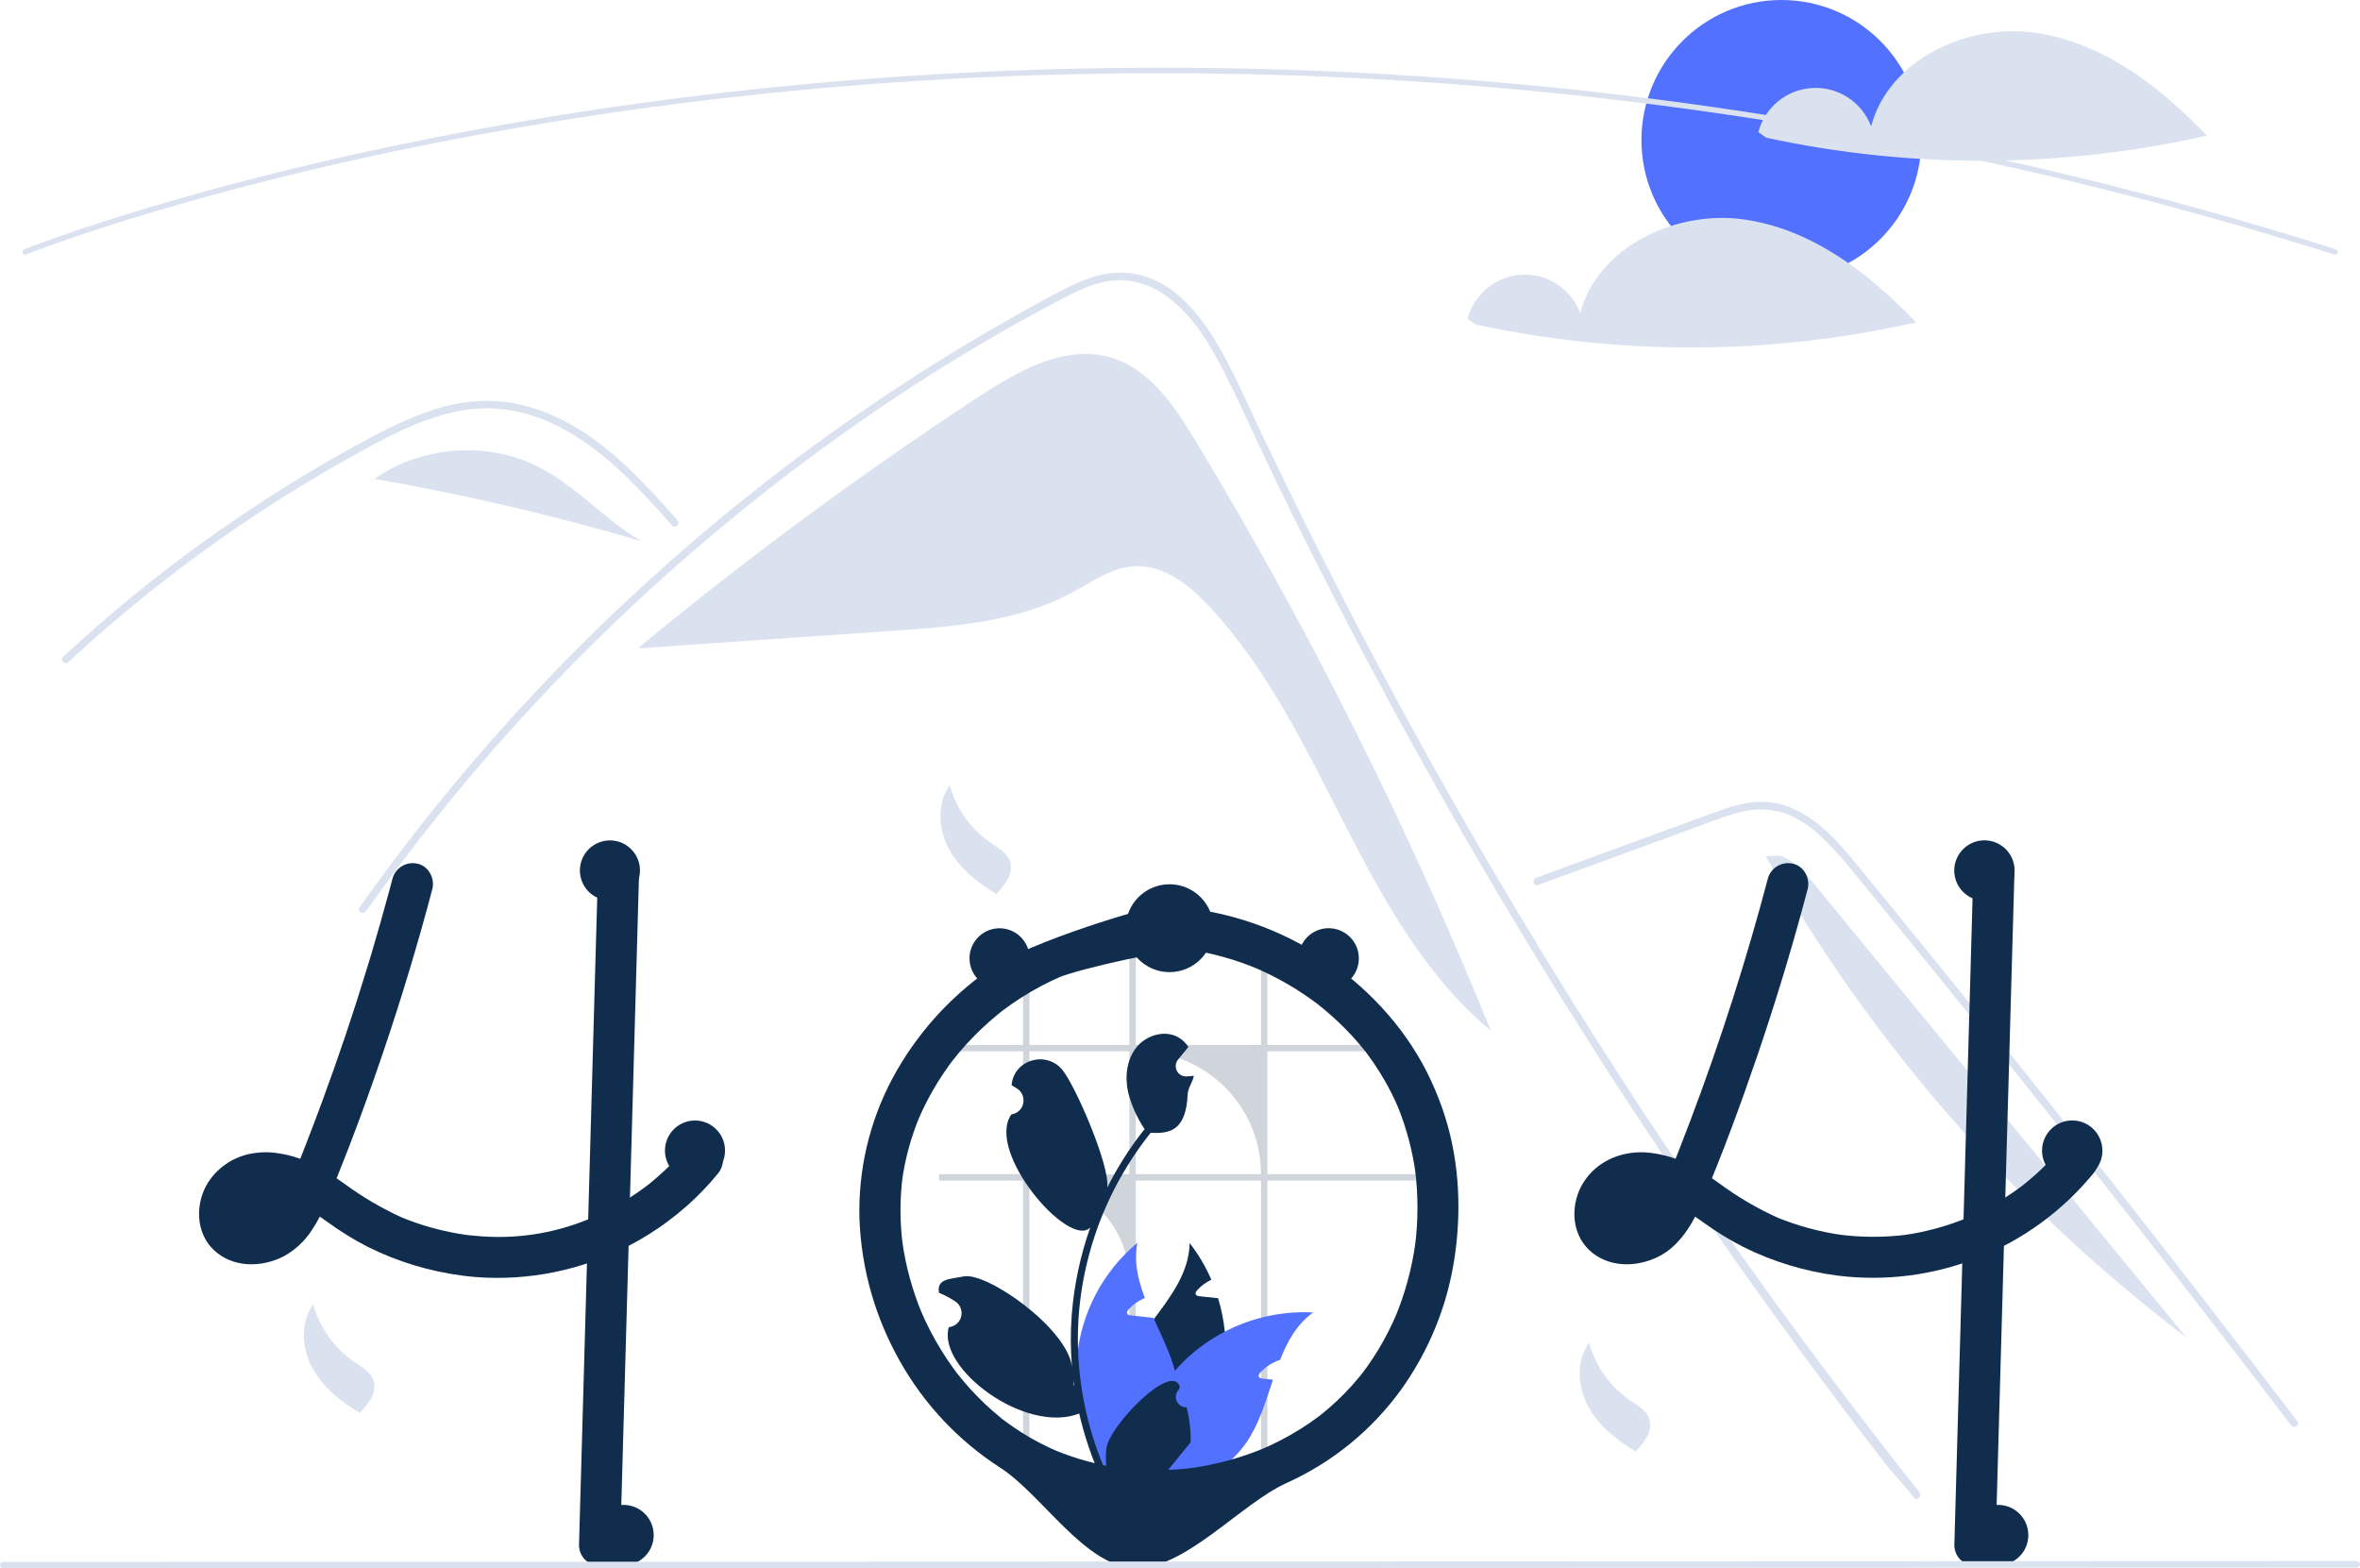 <svg width="644" height="428" viewBox="0 0 644 428" fill="none" xmlns="http://www.w3.org/2000/svg">
<g clip-path="url(#clip0_552_3)">
<path d="M326.245 120.294C320.503 110.788 313.699 100.64 303.043 97.536C290.702 93.942 278.025 101.082 267.273 108.128C235.115 129.2 204.148 152.037 174.511 176.532L174.543 176.901C197.617 175.309 220.69 173.716 243.763 172.124C260.434 170.973 277.677 169.664 292.409 161.771C298 158.776 303.449 154.775 309.784 154.496C317.654 154.15 324.517 159.651 329.91 165.399C361.811 199.398 371.042 251.392 406.832 281.263C384.264 225.559 357.317 171.733 326.245 120.294Z" fill="#DBE2EF"/>
<path d="M522.336 408.672C518.808 404.213 517.367 403.169 513.887 398.67C485.553 361.992 458.922 324.076 433.993 284.921C417.06 258.329 400.966 231.225 385.713 203.612C378.451 190.484 371.388 177.253 364.524 163.919C359.198 153.58 353.991 143.179 348.902 132.716C347.447 129.728 346.033 126.726 344.626 123.717C341.311 116.641 338.057 109.531 334.564 102.552C330.583 94.597 325.737 86.257 318.427 80.912C315.1 78.38 311.122 76.848 306.958 76.495C301.007 76.11 295.516 78.57 290.354 81.255C252.59 100.965 217.235 125.675 185.256 153.793C153.196 181.973 124.539 213.811 99.871 248.656C99.116 249.735 97.331 248.704 98.093 247.619C101.093 243.373 104.152 239.174 107.27 235.02C146.045 183.405 193.59 139.019 247.73 103.891C256.839 97.983 266.119 92.352 275.57 86.999C280.333 84.299 285.117 81.633 289.984 79.133C294.754 76.68 299.819 74.475 305.269 74.393C323.815 74.104 333.418 95.125 340.014 109.27C342.087 113.722 344.185 118.159 346.308 122.584C354.332 139.38 362.664 156.023 371.306 172.512C376.639 182.693 382.089 192.815 387.655 202.877C404.979 234.209 423.393 264.908 442.895 294.972C468.73 334.795 494.36 369.975 523.791 407.215C524.601 408.246 523.153 409.716 522.336 408.672Z" fill="#DBE2EF"/>
<path d="M183.423 143.412C182.346 142.21 181.275 141.008 180.191 139.806C171.638 130.339 162.462 120.983 150.718 115.556C145.118 112.886 139.005 111.468 132.803 111.4C126.392 111.42 120.126 113.103 114.202 115.46C111.402 116.579 108.663 117.85 105.966 119.204C102.884 120.756 99.857 122.412 96.844 124.081C91.188 127.214 85.606 130.484 80.096 133.891C69.135 140.671 58.517 147.969 48.242 155.785C42.915 159.838 37.699 164.024 32.592 168.343C27.842 172.354 23.189 176.474 18.631 180.701C17.656 181.601 16.201 180.145 17.176 179.245C18.377 178.125 19.592 177.012 20.807 175.913C24.239 172.808 27.726 169.762 31.267 166.776C37.726 161.322 44.352 156.078 51.145 151.045C61.708 143.213 72.635 135.913 83.926 129.144C89.568 125.764 95.288 122.526 101.086 119.43C102.836 118.496 104.607 117.582 106.398 116.717C110.463 114.665 114.686 112.944 119.028 111.571C125.177 109.58 131.683 108.941 138.102 109.696C144.3 110.598 150.271 112.666 155.701 115.789C167.232 122.24 176.175 132.215 184.879 141.949C185.757 142.938 184.309 144.402 183.423 143.412Z" fill="#DBE2EF"/>
<path d="M419.691 241.51L447.322 231.395L461.041 226.373C465.509 224.737 469.967 222.875 474.586 221.704C478.6 220.556 482.861 220.611 486.845 221.86C490.397 223.176 493.649 225.194 496.407 227.793C499.224 230.39 501.846 233.191 504.25 236.176C507.237 239.768 510.179 243.399 513.135 247.017C525.335 261.95 537.455 276.947 549.496 292.01C561.536 307.072 573.495 322.198 585.374 337.389C597.282 352.616 609.108 367.907 620.853 383.262C622.291 385.143 623.729 387.025 625.165 388.908C625.959 389.948 627.748 388.922 626.943 387.867C615.112 372.358 603.199 356.913 591.203 341.53C579.178 326.112 567.069 310.758 554.878 295.47C542.686 280.182 530.413 264.961 518.056 249.805C514.978 246.03 511.895 242.258 508.806 238.491C506.201 235.313 503.625 232.101 500.768 229.143C495.523 223.714 488.97 218.916 481.126 218.786C476.514 218.709 472.05 220.174 467.765 221.725C463.146 223.398 458.538 225.102 453.924 226.791L426.1 236.976L419.144 239.523C417.909 239.975 418.442 241.967 419.691 241.51L419.691 241.51Z" fill="#DBE2EF"/>
<path d="M147.081 127.468C133.04 120.245 115.058 121.659 102.154 130.683C126.766 134.933 151.109 140.619 175.058 147.713C165.113 141.88 157.334 132.741 147.081 127.468Z" fill="#DBE2EF"/>
<path d="M102.016 130.658L99.313 132.857C100.227 132.088 101.178 131.366 102.154 130.683C102.108 130.675 102.062 130.666 102.016 130.658Z" fill="#DBE2EF"/>
<path d="M495.366 241.611C492.646 238.297 489.706 234.828 485.637 233.482L481.839 233.632C510.753 284.768 549.803 329.45 596.594 364.936C562.851 323.828 529.109 282.72 495.366 241.611Z" fill="#DBE2EF"/>
<path d="M259.17 214.275C260.928 220.666 264.888 226.23 270.349 229.98C272.461 231.419 274.959 232.8 275.682 235.252C276.062 236.815 275.827 238.465 275.027 239.86C274.229 241.238 273.257 242.508 272.136 243.638L272.034 244.022C266.794 240.914 261.809 236.983 258.915 231.619C256.02 226.255 255.616 219.225 259.17 214.275" fill="#DBE2EF"/>
<path d="M433.622 366.396C435.38 372.788 439.34 378.351 444.802 382.102C446.913 383.541 449.411 384.921 450.134 387.374C450.514 388.937 450.28 390.587 449.48 391.982C448.681 393.36 447.709 394.629 446.589 395.76L446.486 396.144C441.246 393.036 436.261 389.105 433.367 383.741C430.472 378.377 430.068 371.347 433.622 366.396" fill="#DBE2EF"/>
<path d="M85.467 355.905C87.224 362.297 91.184 367.86 96.646 371.611C98.757 373.05 101.256 374.43 101.978 376.882C102.358 378.446 102.124 380.095 101.324 381.491C100.525 382.869 99.554 384.138 98.433 385.269L98.331 385.653C93.091 382.545 88.106 378.613 85.211 373.25C82.317 367.886 81.913 360.856 85.467 355.905" fill="#DBE2EF"/>
<path d="M486.107 76.436C507.196 76.436 524.292 59.325 524.292 38.218C524.292 17.111 507.196 0 486.107 0C465.018 0 447.922 17.111 447.922 38.218C447.922 59.325 465.018 76.436 486.107 76.436Z" fill="#5271FF"/>
<path d="M555.016 8.895C536.51 6.392 515.382 16.403 510.586 34.466C509.377 31.255 507.18 28.511 504.311 26.631C501.442 24.751 498.05 23.833 494.626 24.009C491.201 24.185 487.921 25.446 485.259 27.609C482.598 29.773 480.692 32.728 479.818 36.047L481.937 37.565C521.595 46.149 562.647 45.963 602.226 37.021C589.353 23.481 573.522 11.399 555.016 8.895Z" fill="#DBE2EF"/>
<path d="M475.652 59.852C457.146 57.349 436.018 67.36 431.222 85.423C430.013 82.212 427.815 79.468 424.946 77.588C422.078 75.708 418.686 74.79 415.261 74.966C411.837 75.142 408.557 76.403 405.895 78.566C403.233 80.73 401.328 83.685 400.454 87.004L402.573 88.522C442.231 97.106 483.283 96.92 522.862 87.978C509.989 74.438 494.158 62.356 475.652 59.852Z" fill="#DBE2EF"/>
<path d="M637.172 69.488C637.095 69.488 637.019 69.476 636.946 69.452C438.978 6.792 264.498 14.986 152.986 32.894C137.811 35.33 122.595 38.144 107.761 41.258C103.973 42.051 100.044 42.903 96.083 43.789C91.352 44.843 86.684 45.929 82.207 47.015C80.274 47.473 78.379 47.935 76.521 48.401C73.707 49.096 70.852 49.82 67.791 50.617C64.371 51.499 60.896 52.425 57.461 53.368C57.448 53.373 57.435 53.376 57.422 53.379L57.423 53.38C53.542 54.44 49.683 55.531 45.95 56.621C43.93 57.205 41.979 57.781 40.11 58.349C39.902 58.407 39.717 58.463 39.529 58.52L39.128 58.642C38.895 58.713 38.666 58.783 38.436 58.849L38.421 58.853L38.422 58.854L37.814 59.043C37.09 59.262 36.383 59.477 35.687 59.69C17.31 65.36 7.207 69.394 7.107 69.433C7.016 69.47 6.919 69.488 6.82 69.487C6.722 69.486 6.625 69.466 6.534 69.427C6.444 69.388 6.362 69.332 6.293 69.262C6.225 69.191 6.17 69.108 6.134 69.017C6.097 68.925 6.079 68.828 6.08 68.729C6.081 68.631 6.102 68.534 6.14 68.443C6.179 68.353 6.235 68.271 6.305 68.202C6.376 68.133 6.459 68.079 6.55 68.042C6.651 68.003 16.803 63.949 35.247 58.257C35.945 58.043 36.654 57.828 37.381 57.608L37.945 57.433C37.964 57.425 37.984 57.419 38.004 57.414C38.232 57.348 38.46 57.279 38.692 57.209L39.094 57.087C39.294 57.026 39.492 56.966 39.694 56.91C41.55 56.345 43.507 55.768 45.532 55.182C49.267 54.091 53.13 53 57.013 51.938C57.025 51.934 57.038 51.931 57.05 51.927V51.926C60.497 50.98 63.985 50.051 67.416 49.165C70.482 48.368 73.342 47.642 76.161 46.946C78.027 46.481 79.926 46.018 81.858 45.558C86.34 44.47 91.017 43.383 95.757 42.326C99.725 41.439 103.66 40.586 107.453 39.791C122.311 36.672 137.55 33.854 152.749 31.414C264.42 13.48 439.151 5.273 637.397 68.024C637.567 68.078 637.713 68.191 637.807 68.343C637.902 68.495 637.939 68.676 637.911 68.852C637.884 69.029 637.795 69.191 637.659 69.307C637.523 69.424 637.35 69.487 637.172 69.488Z" fill="#DBE2EF"/>
<path d="M196.906 314.615C196.647 313.856 196.21 313.17 195.633 312.614C195.42 312.416 195.189 312.238 194.944 312.082C192.99 310.778 190.07 310.486 188.213 312.082C188.026 312.244 187.853 312.422 187.697 312.614C187.143 313.296 186.574 313.963 185.99 314.615C185.031 315.709 184.05 316.765 183.025 317.792C182.733 318.077 182.441 318.369 182.141 318.654C181.969 318.826 181.797 318.991 181.624 319.156C180.966 319.785 180.292 320.392 179.61 320.992C179.251 321.314 178.892 321.629 178.525 321.936C177.978 322.393 177.432 322.85 176.878 323.292C176.825 323.33 176.773 323.367 176.72 323.412C176.705 323.42 176.698 323.435 176.683 323.442C176.675 323.442 176.668 323.442 176.66 323.457C176.64 323.465 176.622 323.478 176.608 323.495C176.443 323.607 176.331 323.682 176.249 323.749C176.279 323.734 176.309 323.712 176.339 323.697C176.204 323.802 176.061 323.907 175.927 324.012C174.616 324.978 173.276 325.908 171.906 326.777C168.516 328.948 164.955 330.841 161.259 332.435C161.012 332.532 160.758 332.637 160.503 332.734C150.825 336.703 140.328 338.251 129.918 337.246C128.854 337.163 127.791 337.051 126.728 336.908C125.5 336.728 124.28 336.511 123.067 336.264C118.449 335.342 113.931 333.977 109.575 332.187C104.126 329.69 98.943 326.647 94.106 323.105C93.358 322.573 92.601 322.041 91.845 321.524C92.706 319.411 93.552 317.297 94.376 315.169C94.788 314.143 95.184 313.116 95.574 312.082C98.636 304.116 101.511 296.075 104.266 288.005C107.052 279.829 109.68 271.606 112.15 263.335C112.405 262.496 112.652 261.657 112.892 260.818C114.187 256.449 115.43 252.07 116.62 247.681C116.733 247.254 116.852 246.834 116.957 246.407C117.302 245.148 117.639 243.889 117.968 242.63C118.717 239.79 117.025 236.396 114.045 235.714C112.61 235.346 111.088 235.549 109.801 236.282C108.513 237.014 107.56 238.218 107.142 239.64C106.82 240.854 106.498 242.061 106.168 243.275C104.588 249.142 102.926 254.99 101.182 260.818C100.927 261.657 100.673 262.496 100.418 263.335C96.57 276.03 92.344 288.597 87.742 301.036C87.188 302.542 86.626 304.044 86.058 305.54C85.781 306.274 85.503 307.009 85.219 307.743C84.672 309.189 84.111 310.635 83.549 312.082C83.227 312.929 82.898 313.775 82.569 314.615C82.351 315.147 82.142 315.679 81.932 316.203C79.797 315.436 77.586 314.903 75.336 314.615L74.976 314.57C73.232 314.36 71.468 314.375 69.728 314.615C67.123 314.919 64.617 315.792 62.386 317.172C60.156 318.553 58.256 320.407 56.82 322.603C53.248 328.231 53.293 336.279 58.302 341.06C63.461 345.983 71.27 345.946 77.342 342.866C80.56 341.123 83.273 338.578 85.219 335.477C85.964 334.353 86.649 333.19 87.27 331.992C87.428 332.097 87.585 332.202 87.742 332.315C88.341 332.734 88.94 333.161 89.532 333.581C92.978 336.08 96.61 338.312 100.396 340.258C108.536 344.308 117.298 346.96 126.316 348.104C126.519 348.126 126.713 348.156 126.915 348.179C127.911 348.306 128.914 348.404 129.918 348.486C144.31 349.572 158.719 346.624 171.532 339.973C172.617 339.411 173.693 338.822 174.759 338.205C176.413 337.246 178.031 336.226 179.61 335.147C180.471 334.563 181.31 333.971 182.141 333.349C185.773 330.672 189.158 327.675 192.256 324.394C193.432 323.157 194.557 321.881 195.633 320.565C196.65 319.488 197.237 318.074 197.28 316.593C197.274 315.916 197.148 315.246 196.906 314.615ZM72.925 332.465C73.082 332.352 73.239 332.232 73.389 332.112C73.344 332.225 73.127 332.352 72.925 332.465H72.925ZM75.328 330.044C75.156 330.239 74.999 330.434 74.827 330.629C74.303 331.215 73.74 331.766 73.142 332.277C73.06 332.352 72.97 332.427 72.88 332.495C72.879 332.495 72.878 332.495 72.877 332.495C72.876 332.495 72.875 332.496 72.875 332.497C72.874 332.497 72.873 332.498 72.873 332.499C72.873 332.5 72.873 332.501 72.873 332.502C72.764 332.55 72.659 332.605 72.558 332.667C72.236 332.862 71.907 333.042 71.57 333.206C70.91 333.45 70.231 333.638 69.541 333.768C69.01 333.807 68.477 333.812 67.946 333.783H67.931C67.564 333.702 67.202 333.602 66.845 333.484C66.666 333.394 66.493 333.289 66.321 333.184C66.254 333.124 66.194 333.064 66.156 333.027C66.083 332.96 66.016 332.887 65.954 332.809C65.954 332.808 65.954 332.807 65.954 332.806C65.953 332.805 65.953 332.805 65.952 332.804C65.951 332.803 65.951 332.803 65.95 332.802C65.949 332.802 65.948 332.802 65.947 332.802C65.865 332.652 65.775 332.502 65.692 332.352C65.688 332.348 65.685 332.343 65.685 332.337C65.625 332.15 65.573 331.955 65.528 331.76C65.511 331.418 65.514 331.075 65.535 330.734C65.635 330.255 65.771 329.784 65.939 329.325C66.091 328.999 66.263 328.684 66.456 328.381C66.471 328.351 66.546 328.231 66.628 328.096C66.636 328.088 66.636 328.088 66.636 328.081C66.748 327.953 66.86 327.819 66.98 327.699C67.182 327.474 67.399 327.279 67.617 327.077C68.039 326.8 68.476 326.547 68.927 326.32C69.641 326.066 70.375 325.868 71.121 325.728C72.22 325.64 73.325 325.65 74.422 325.758C75.462 325.938 76.488 326.191 77.492 326.515C76.883 327.697 76.19 328.834 75.418 329.917C75.388 329.962 75.358 330.007 75.328 330.044ZM67.002 327.579C66.937 327.685 66.859 327.783 66.77 327.871C66.83 327.76 66.908 327.662 67.002 327.579Z" fill="#112D4E"/>
<path d="M174.399 238.082C174.332 240.435 174.264 242.788 174.197 245.141C174.055 250.364 173.907 255.589 173.755 260.818C173.598 266.7 173.433 272.58 173.261 278.458C173.179 281.493 173.094 284.528 173.006 287.562C172.774 295.738 172.545 303.911 172.318 312.082C172.295 312.929 172.265 313.768 172.243 314.615C172.13 318.669 172.018 322.723 171.906 326.777C171.778 331.176 171.654 335.574 171.531 339.973C171.442 343.27 171.349 346.57 171.254 349.872C170.581 373.8 169.907 397.727 169.233 421.654C169.204 423.136 168.604 424.549 167.557 425.597C166.51 426.645 165.098 427.246 163.617 427.275C162.132 427.263 160.71 426.667 159.66 425.615C158.609 424.564 158.014 423.141 158.002 421.654C158.376 408.196 158.756 394.737 159.14 381.278C159.477 369.109 159.819 356.939 160.166 344.769C160.278 340.76 160.39 336.748 160.503 332.734C160.675 326.694 160.845 320.655 161.012 314.615C161.034 313.768 161.064 312.929 161.087 312.082C161.102 311.34 161.124 310.606 161.147 309.864C161.476 298.136 161.805 286.406 162.135 274.673C162.27 270.057 162.399 265.439 162.524 260.818C162.674 255.549 162.824 250.284 162.973 245.021C163.041 242.705 163.101 240.397 163.168 238.082C163.197 236.6 163.797 235.187 164.844 234.139C165.891 233.091 167.303 232.49 168.784 232.461C170.269 232.473 171.691 233.069 172.741 234.121C173.792 235.172 174.387 236.595 174.399 238.082Z" fill="#112D4E"/>
<path d="M482.444 239.641C476.556 261.957 469.518 283.953 461.36 305.542C459.108 311.496 456.805 317.439 454.343 323.311L454.909 321.968C453.81 324.765 452.407 327.431 450.724 329.92C450.61 330.081 450.493 330.24 450.374 330.397C450.956 329.653 451.067 329.505 450.706 329.956C450.516 330.181 450.328 330.407 450.131 330.627C449.607 331.214 449.045 331.765 448.447 332.278C448.297 332.406 448.144 332.532 447.989 332.656L448.692 332.109C448.61 332.302 448.038 332.557 447.86 332.666C447.283 333.014 446.681 333.32 446.059 333.579L447.401 333.013C446.382 333.423 445.319 333.715 444.233 333.882L445.726 333.682C444.659 333.829 443.578 333.841 442.508 333.716L444.001 333.917C443.125 333.796 442.269 333.565 441.451 333.23L442.793 333.796C442.356 333.606 441.936 333.382 441.536 333.125C441.332 332.992 440.708 332.519 441.524 333.143C442.373 333.792 441.634 333.199 441.459 333.026C441.313 332.883 441.182 332.727 441.04 332.581C440.379 331.903 441.786 333.747 441.337 332.954C441.097 332.557 440.878 332.147 440.679 331.728L441.245 333.07C440.988 332.431 440.805 331.764 440.7 331.083L440.901 332.577C440.794 331.73 440.793 330.873 440.899 330.026L440.698 331.52C440.835 330.574 441.085 329.648 441.443 328.762L440.877 330.105C441.126 329.509 441.421 328.933 441.759 328.382C441.914 328.098 442.097 327.829 442.304 327.579C442.341 327.591 441.354 328.713 441.878 328.147C442.015 327.999 442.143 327.843 442.281 327.696C442.503 327.46 442.741 327.245 442.974 327.023C443.757 326.278 441.88 327.747 442.782 327.157C443.437 326.727 444.125 326.351 444.841 326.034L443.499 326.6C444.698 326.107 445.955 325.77 447.239 325.596L445.747 325.797C447.355 325.612 448.98 325.631 450.584 325.854L449.091 325.653C451.122 325.961 453.106 326.52 455 327.317L453.658 326.75C457.694 328.484 461.268 331.059 464.835 333.583C468.281 336.08 471.912 338.312 475.696 340.257C483.837 344.308 492.6 346.961 501.619 348.106C514.554 349.692 527.679 348.001 539.791 343.189C551.903 338.377 562.613 330.598 570.94 320.565C571.956 319.487 572.541 318.073 572.585 316.591C572.574 315.103 571.984 313.677 570.94 312.617C568.88 310.724 564.988 310.19 562.998 312.617C561.113 314.921 559.086 317.105 556.929 319.157C555.922 320.113 554.888 321.04 553.827 321.937C553.222 322.449 552.607 322.952 551.985 323.444C551.69 323.677 550.773 324.297 552.182 323.296C551.859 323.525 551.549 323.776 551.231 324.011C546.515 327.49 541.405 330.399 536.007 332.678L537.349 332.111C531.557 334.543 525.473 336.211 519.251 337.074L520.744 336.873C514.344 337.716 507.86 337.706 501.462 336.844L502.955 337.045C496.558 336.166 490.302 334.461 484.344 331.972L485.685 332.538C479.935 329.992 474.478 326.828 469.41 323.103C466.773 321.148 463.992 319.396 461.09 317.862C457.709 316.134 454.049 315.02 450.28 314.573C443.213 313.741 436.011 316.496 432.126 322.607C428.551 328.231 428.597 336.278 433.604 341.06C438.761 345.985 446.571 345.944 452.648 342.863C458.501 339.896 462.017 333.731 464.489 327.919C470.053 314.839 474.979 301.456 479.568 288.005C484.109 274.698 488.227 261.256 491.921 247.679C492.379 245.998 492.83 244.315 493.274 242.63C494.024 239.79 492.33 236.395 489.352 235.716C487.917 235.346 486.394 235.549 485.105 236.281C483.817 237.014 482.863 238.218 482.444 239.641L482.444 239.641Z" fill="#112D4E"/>
<path d="M538.474 238.081L536.452 309.866L534.442 381.276L533.305 421.655C533.317 423.141 533.913 424.564 534.963 425.615C536.014 426.666 537.435 427.262 538.92 427.275C540.4 427.246 541.812 426.645 542.859 425.597C543.906 424.549 544.507 423.136 544.536 421.655L546.557 349.87L548.567 278.46L549.704 238.081C549.692 236.595 549.096 235.172 548.046 234.121C546.995 233.07 545.574 232.474 544.089 232.461C542.609 232.49 541.197 233.091 540.15 234.139C539.103 235.187 538.502 236.6 538.474 238.081Z" fill="#112D4E"/>
<path opacity="0.2" d="M344.106 401.612H345.85V322.148H386.527V320.408H345.85V286.878H377.263C376.803 286.291 376.329 285.713 375.841 285.141H345.85V262.995C345.273 262.749 344.692 262.512 344.106 262.288V285.141H309.926V256.766C309.34 256.793 308.763 256.833 308.182 256.883V285.141H280.913V263.971C280.328 264.23 279.751 264.503 279.179 264.79V285.141H256.256V286.878H279.179V320.408H256.256V322.148H279.179V401.612H280.913V322.148C284.495 322.148 288.041 322.853 291.349 324.224C294.658 325.596 297.664 327.606 300.197 330.14C302.729 332.675 304.738 335.684 306.108 338.995C307.478 342.307 308.183 345.856 308.182 349.44V401.612H309.926V322.148H344.106V401.612ZM280.913 320.408V286.878H308.182V320.408H280.913ZM309.926 320.408V286.878H310.61C315.009 286.878 319.365 287.745 323.429 289.431C327.493 291.116 331.186 293.586 334.296 296.699C337.407 299.813 339.874 303.509 341.557 307.577C343.24 311.645 344.107 316.005 344.106 320.408H309.926Z" fill="#112D4E"/>
<path d="M333.458 377.786C331.263 387.587 326.004 396.433 318.446 403.04C317.892 403.52 317.338 403.984 316.761 404.441C315.361 404.569 313.971 404.699 312.591 404.831C311.446 404.936 310.315 405.048 309.192 405.153L308.99 405.176L308.847 403.947L308.278 398.971C306.071 395.364 304.703 391.306 304.275 387.098C303.847 382.89 304.371 378.639 305.808 374.662C307.784 369.326 311.363 364.612 314.882 359.936C319.741 353.477 324.466 347.092 324.638 339.216C327.029 342.279 329.017 345.636 330.553 349.206C329.104 349.888 327.801 350.848 326.719 352.031C326.412 352.368 326.105 352.84 326.315 353.245C326.495 353.589 326.944 353.672 327.333 353.717C328.269 353.814 329.213 353.911 330.149 354.009C330.897 354.091 331.646 354.166 332.395 354.249C333.301 357.224 333.915 360.281 334.229 363.376C334.734 368.19 334.473 373.054 333.458 377.786Z" fill="#112D4E"/>
<path d="M358.315 358.145C353.898 361.36 351.315 365.984 349.308 371.08C347.252 371.738 345.402 372.921 343.94 374.512C343.633 374.849 343.326 375.321 343.536 375.726C343.715 376.07 344.164 376.153 344.554 376.198C345.49 376.295 346.433 376.392 347.369 376.49C345.362 382.515 343.521 388.75 339.972 393.838C337.611 397.197 334.535 399.99 330.964 402.013C329.991 402.569 328.986 403.067 327.955 403.505C324.151 403.797 320.42 404.109 316.761 404.441C315.361 404.569 313.971 404.699 312.591 404.831C311.445 404.936 310.315 405.048 309.192 405.153C309.184 404.741 309.184 404.329 309.192 403.917C309.428 392.938 313.464 382.381 320.61 374.047C320.947 373.657 321.291 373.275 321.643 372.893C325.263 369.023 329.52 365.804 334.229 363.376C341.648 359.515 349.964 357.709 358.315 358.145Z" fill="#5271FF"/>
<path d="M313.886 400.987L313.025 403.535L312.591 404.831C311.445 404.936 310.315 405.048 309.192 405.153L308.99 405.176C307.747 405.303 306.511 405.431 305.276 405.558C304.954 405.183 304.632 404.801 304.317 404.411C296.502 394.94 292.751 382.757 293.883 370.525C295.015 358.294 300.939 347.008 310.36 339.134C309.371 344.312 310.524 349.273 312.419 354.196C312.216 354.279 312.022 354.361 311.835 354.451C310.385 355.134 309.083 356.094 308.001 357.276C307.694 357.613 307.387 358.086 307.597 358.49C307.777 358.835 308.226 358.917 308.615 358.962C309.551 359.06 310.494 359.157 311.43 359.254C312.179 359.337 312.928 359.412 313.676 359.494C314.028 359.532 314.38 359.569 314.732 359.607C314.785 359.719 314.83 359.824 314.882 359.936C317.016 364.568 319.314 369.221 320.61 374.047C320.934 375.258 321.189 376.486 321.373 377.726C321.95 381.917 321.576 386.185 320.28 390.211C318.984 394.238 316.799 397.921 313.886 400.987Z" fill="#5271FF"/>
<path d="M389.251 292.299C382.806 279.715 372.82 269.128 361.075 261.347C349.293 253.578 335.773 248.846 321.72 247.574C319.878 247.406 318.032 247.308 316.18 247.28C313.993 247.247 281.091 256.745 270.069 264.502C259.053 272.163 249.991 282.31 243.614 294.122C237.249 305.999 234.118 319.343 234.536 332.814C235.081 346.367 238.855 359.592 245.544 371.389C252.141 383.147 261.508 393.114 272.83 400.424C284.314 407.757 295.85 427.203 309.409 427.889C323.07 428.581 338.65 410.238 351.109 404.668C363.569 399.053 374.34 390.267 382.35 379.186C390.133 368.327 395.169 355.741 397.024 342.506C398.951 328.955 398.053 314.98 393.429 302.028C392.243 298.7 390.847 295.451 389.251 292.299C387.919 289.672 384.013 288.705 381.568 290.283C380.309 291.059 379.396 292.291 379.021 293.723C378.646 295.155 378.837 296.677 379.554 297.972C380.336 299.515 381.064 301.083 381.736 302.676L381.17 301.334C383.716 307.46 385.447 313.894 386.319 320.471L386.118 318.977C387.046 326.113 387.029 333.34 386.069 340.471L386.269 338.977C385.299 346.108 383.397 353.08 380.613 359.715L381.179 358.373C379.747 361.758 378.078 365.038 376.184 368.188C375.224 369.779 374.206 371.334 373.129 372.85C372.656 373.516 372.168 374.17 371.677 374.822C371.036 375.673 372.551 373.71 371.888 374.545C371.776 374.687 371.663 374.83 371.55 374.972C371.21 375.397 370.865 375.819 370.516 376.236C368.181 379.024 365.634 381.625 362.896 384.018C362.214 384.613 361.521 385.195 360.816 385.764C360.465 386.048 360.119 386.343 359.753 386.607C359.767 386.597 360.935 385.708 360.243 386.224C360.026 386.387 359.81 386.551 359.592 386.713C358.14 387.79 356.649 388.812 355.119 389.779C351.598 392 347.903 393.933 344.071 395.559L345.413 394.993C338.803 397.778 331.856 399.68 324.75 400.651L326.243 400.451C319.141 401.411 311.943 401.424 304.838 400.489L306.331 400.689C299.873 399.822 293.556 398.112 287.541 395.605L288.883 396.172C285.399 394.7 282.04 392.948 278.838 390.933C277.253 389.934 275.71 388.873 274.208 387.75C273.994 387.59 273.781 387.428 273.568 387.266C272.882 386.749 274.06 387.648 274.07 387.655C273.671 387.369 273.288 387.062 272.92 386.737C272.195 386.146 271.481 385.541 270.778 384.922C267.966 382.443 265.34 379.761 262.922 376.897C262.316 376.18 261.724 375.453 261.144 374.716C260.893 374.396 260.435 373.749 261.447 375.112C261.314 374.933 261.176 374.757 261.041 374.578C260.718 374.15 260.4 373.718 260.086 373.283C258.986 371.761 257.941 370.201 256.951 368.603C254.712 364.987 252.758 361.201 251.106 357.281L251.673 358.624C248.97 352.189 247.123 345.428 246.177 338.513L246.377 340.007C245.524 333.633 245.511 327.174 246.341 320.796L246.14 322.291C246.991 316.115 248.651 310.078 251.078 304.336L250.512 305.679C252.039 302.085 253.84 298.613 255.899 295.295C256.93 293.635 258.023 292.015 259.177 290.436C259.439 290.077 259.704 289.721 259.972 289.366C260.215 289.045 260.882 288.247 259.743 289.657C259.855 289.519 259.963 289.377 260.073 289.237C260.706 288.434 261.355 287.643 262.019 286.865C264.533 283.92 267.256 281.16 270.167 278.607C270.903 277.962 271.651 277.33 272.41 276.712C272.754 276.431 273.102 276.153 273.451 275.878C273.591 275.768 273.732 275.66 273.872 275.549C272.376 276.74 273.456 275.873 273.795 275.619C275.36 274.445 276.966 273.331 278.614 272.275C282.277 269.931 286.131 267.898 290.134 266.2L288.793 266.766C294.603 264.324 320.344 258.561 325.026 259.19L323.533 258.99C330.415 259.951 337.141 261.811 343.539 264.522L342.198 263.955C345.44 265.333 348.591 266.917 351.632 268.698C353.151 269.589 354.64 270.529 356.1 271.518C356.79 271.985 357.474 272.464 358.15 272.953C358.488 273.197 358.824 273.444 359.158 273.694C359.343 273.832 359.528 273.973 359.713 274.112C360.491 274.695 358.641 273.266 359.457 273.912C362.187 276.059 364.779 278.374 367.219 280.846C368.418 282.067 369.575 283.328 370.691 284.627C371.264 285.293 371.824 285.97 372.373 286.656C372.646 286.997 373.575 288.23 372.436 286.719C372.715 287.088 372.996 287.455 373.271 287.827C375.637 291.033 377.738 294.425 379.554 297.972C380.896 300.593 384.785 301.571 387.237 299.989C388.497 299.213 389.409 297.98 389.785 296.548C390.16 295.116 389.969 293.594 389.251 292.299Z" fill="#112D4E"/>
<path d="M323.82 384.018C323.241 384.044 322.667 383.892 322.176 383.581C321.686 383.271 321.303 382.817 321.079 382.281C320.855 381.745 320.802 381.153 320.925 380.586C321.048 380.018 321.343 379.503 321.769 379.108C321.84 378.825 321.892 378.621 321.963 378.337C321.938 378.275 321.912 378.213 321.886 378.152C319.281 371.934 302.655 389.267 301.936 395.111C301.62 397.694 301.753 400.313 302.331 402.85C296.946 391.093 294.149 378.314 294.131 365.38C294.13 362.134 294.31 358.891 294.671 355.665C294.969 353.021 295.382 350.396 295.911 347.789C298.798 333.646 304.995 320.39 313.994 309.11C319.141 309.397 323.651 308.612 324.087 298.629C324.164 296.854 325.48 295.316 325.77 293.567C325.279 293.631 324.779 293.671 324.288 293.704C324.135 293.712 323.974 293.72 323.821 293.728L323.763 293.73C323.223 293.755 322.688 293.622 322.221 293.349C321.755 293.076 321.377 292.673 321.134 292.19C320.89 291.707 320.792 291.164 320.85 290.626C320.908 290.088 321.12 289.578 321.46 289.158C321.672 288.897 321.885 288.636 322.097 288.375C322.419 287.972 322.75 287.577 323.072 287.174C323.109 287.135 323.144 287.095 323.177 287.053C323.547 286.593 323.918 286.142 324.288 285.682C323.612 284.632 322.702 283.752 321.63 283.111C317.917 280.934 312.794 282.442 310.112 285.803C307.421 289.165 306.914 293.881 307.848 298.081C308.767 301.655 310.287 305.046 312.343 308.11C312.142 308.368 311.932 308.618 311.731 308.876C308.05 313.613 304.841 318.7 302.152 324.064C302.913 318.115 293.608 296.631 290.009 292.081C285.687 286.615 276.823 289 276.062 295.929C276.055 295.996 276.047 296.063 276.04 296.13C276.575 296.432 277.098 296.752 277.61 297.091C278.253 297.521 278.751 298.136 279.04 298.854C279.328 299.572 279.393 300.361 279.225 301.117C279.058 301.873 278.667 302.56 278.102 303.089C277.538 303.619 276.827 303.965 276.062 304.083L275.984 304.095C268.829 314.319 291.765 340.93 297.506 334.955C294.804 342.619 293.109 350.603 292.464 358.705C292.099 363.485 292.12 368.286 292.528 373.062L292.504 372.893C291.229 362.49 269.345 347.023 262.955 348.311C259.274 349.054 255.648 348.885 256.207 352.601C256.216 352.661 256.225 352.72 256.234 352.779C257.226 353.184 258.191 353.65 259.125 354.174C259.66 354.476 260.183 354.796 260.695 355.135C261.338 355.565 261.837 356.18 262.125 356.898C262.413 357.616 262.478 358.405 262.31 359.161C262.143 359.916 261.752 360.604 261.187 361.133C260.623 361.663 259.912 362.009 259.147 362.127L259.069 362.139C259.013 362.147 258.964 362.155 258.908 362.163C255.651 373.378 279.803 391.478 294.486 385.719H294.494C295.949 392.048 298.057 398.208 300.784 404.1H323.257C323.338 403.85 323.41 403.592 323.483 403.342C321.402 403.473 319.314 403.348 317.264 402.971C318.932 400.924 320.599 398.86 322.266 396.812C322.303 396.774 322.338 396.733 322.371 396.691C323.217 395.643 324.071 394.603 324.916 393.555L324.917 393.554C324.962 390.341 324.593 387.137 323.821 384.018L323.82 384.018ZM298.086 333.351L298.098 333.335L298.086 333.367V333.351ZM293.108 378.262L292.915 377.827C292.923 377.513 292.923 377.198 292.915 376.876C292.915 376.787 292.899 376.698 292.899 376.61C292.971 377.166 293.036 377.722 293.116 378.278L293.108 378.262Z" fill="#112D4E"/>
<path d="M71.315 337.216C75.864 337.216 79.551 333.525 79.551 328.973C79.551 324.42 75.864 320.729 71.315 320.729C66.766 320.729 63.079 324.42 63.079 328.973C63.079 333.525 66.766 337.216 71.315 337.216Z" fill="#112D4E"/>
<path d="M170.146 427.14C174.695 427.14 178.382 423.449 178.382 418.897C178.382 414.344 174.695 410.654 170.146 410.654C165.598 410.654 161.91 414.344 161.91 418.897C161.91 423.449 165.598 427.14 170.146 427.14Z" fill="#112D4E"/>
<path d="M545.256 427.14C549.805 427.14 553.492 423.449 553.492 418.897C553.492 414.344 549.805 410.654 545.256 410.654C540.708 410.654 537.021 414.344 537.021 418.897C537.021 423.449 540.708 427.14 545.256 427.14Z" fill="#112D4E"/>
<path d="M565.472 322.228C570.021 322.228 573.708 318.538 573.708 313.985C573.708 309.433 570.021 305.742 565.472 305.742C560.924 305.742 557.236 309.433 557.236 313.985C557.236 318.538 560.924 322.228 565.472 322.228Z" fill="#112D4E"/>
<path d="M541.513 245.793C546.061 245.793 549.749 242.102 549.749 237.55C549.749 232.997 546.061 229.307 541.513 229.307C536.964 229.307 533.277 232.997 533.277 237.55C533.277 242.102 536.964 245.793 541.513 245.793Z" fill="#112D4E"/>
<path d="M197.849 313.985C197.844 316.091 197.031 318.114 195.577 319.636C194.123 321.158 192.14 322.062 190.039 322.161C187.937 322.261 185.878 321.548 184.287 320.17C182.696 318.793 181.696 316.855 181.492 314.76C181.289 312.664 181.898 310.57 183.194 308.912C184.49 307.253 186.373 306.156 188.454 305.849C190.536 305.541 192.655 306.047 194.375 307.26C196.094 308.473 197.282 310.301 197.692 312.366C197.798 312.899 197.85 313.442 197.849 313.985Z" fill="#112D4E"/>
<path d="M362.568 269.772C367.117 269.772 370.804 266.082 370.804 261.529C370.804 256.977 367.117 253.286 362.568 253.286C358.019 253.286 354.332 256.977 354.332 261.529C354.332 266.082 358.019 269.772 362.568 269.772Z" fill="#112D4E"/>
<path d="M280.958 261.529C280.953 263.635 280.139 265.658 278.685 267.18C277.231 268.702 275.249 269.606 273.147 269.706C271.046 269.805 268.987 269.092 267.396 267.715C265.805 266.337 264.804 264.4 264.601 262.304C264.397 260.208 265.006 258.115 266.302 256.456C267.598 254.797 269.481 253.701 271.563 253.393C273.644 253.086 275.764 253.591 277.483 254.804C279.203 256.017 280.39 257.846 280.8 259.911C280.906 260.444 280.959 260.986 280.958 261.529Z" fill="#112D4E"/>
<path d="M174.639 237.55C174.634 239.655 173.82 241.678 172.366 243.2C170.913 244.722 168.93 245.626 166.828 245.726C164.727 245.825 162.668 245.113 161.077 243.735C159.486 242.357 158.485 240.42 158.282 238.324C158.078 236.229 158.687 234.135 159.983 232.476C161.279 230.817 163.163 229.721 165.244 229.413C167.325 229.106 169.445 229.611 171.164 230.824C172.884 232.037 174.071 233.866 174.481 235.931C174.587 236.464 174.64 237.006 174.639 237.55Z" fill="#112D4E"/>
<path d="M448.671 340.213C453.22 340.213 456.907 336.522 456.907 331.97C456.907 327.417 453.22 323.727 448.671 323.727C444.123 323.727 440.436 327.417 440.436 331.97C440.436 336.522 444.123 340.213 448.671 340.213Z" fill="#112D4E"/>
<path d="M319.142 265.276C325.758 265.276 331.122 259.908 331.122 253.286C331.122 246.665 325.758 241.297 319.142 241.297C312.526 241.297 307.163 246.665 307.163 253.286C307.163 259.908 312.526 265.276 319.142 265.276Z" fill="#112D4E"/>
<path d="M643.109 427.77L0.891 428C0.774 428 0.658 427.977 0.55 427.932C0.442 427.887 0.344 427.821 0.261 427.739C0.178 427.656 0.113 427.557 0.068 427.449C0.023 427.341 0 427.225 0 427.108C0 426.99 0.023 426.874 0.068 426.766C0.113 426.658 0.178 426.56 0.261 426.477C0.344 426.394 0.442 426.328 0.55 426.283C0.658 426.238 0.774 426.215 0.891 426.215L643.109 425.985C643.344 425.986 643.571 426.08 643.737 426.247C643.904 426.415 643.997 426.641 643.997 426.877C643.997 427.114 643.904 427.34 643.737 427.507C643.571 427.675 643.344 427.769 643.109 427.77Z" fill="#DBE2EF"/>
</g>
<defs>
<clipPath id="clip0_552_3">
<rect width="644" height="428" fill="white"/>
</clipPath>
</defs>
</svg>
